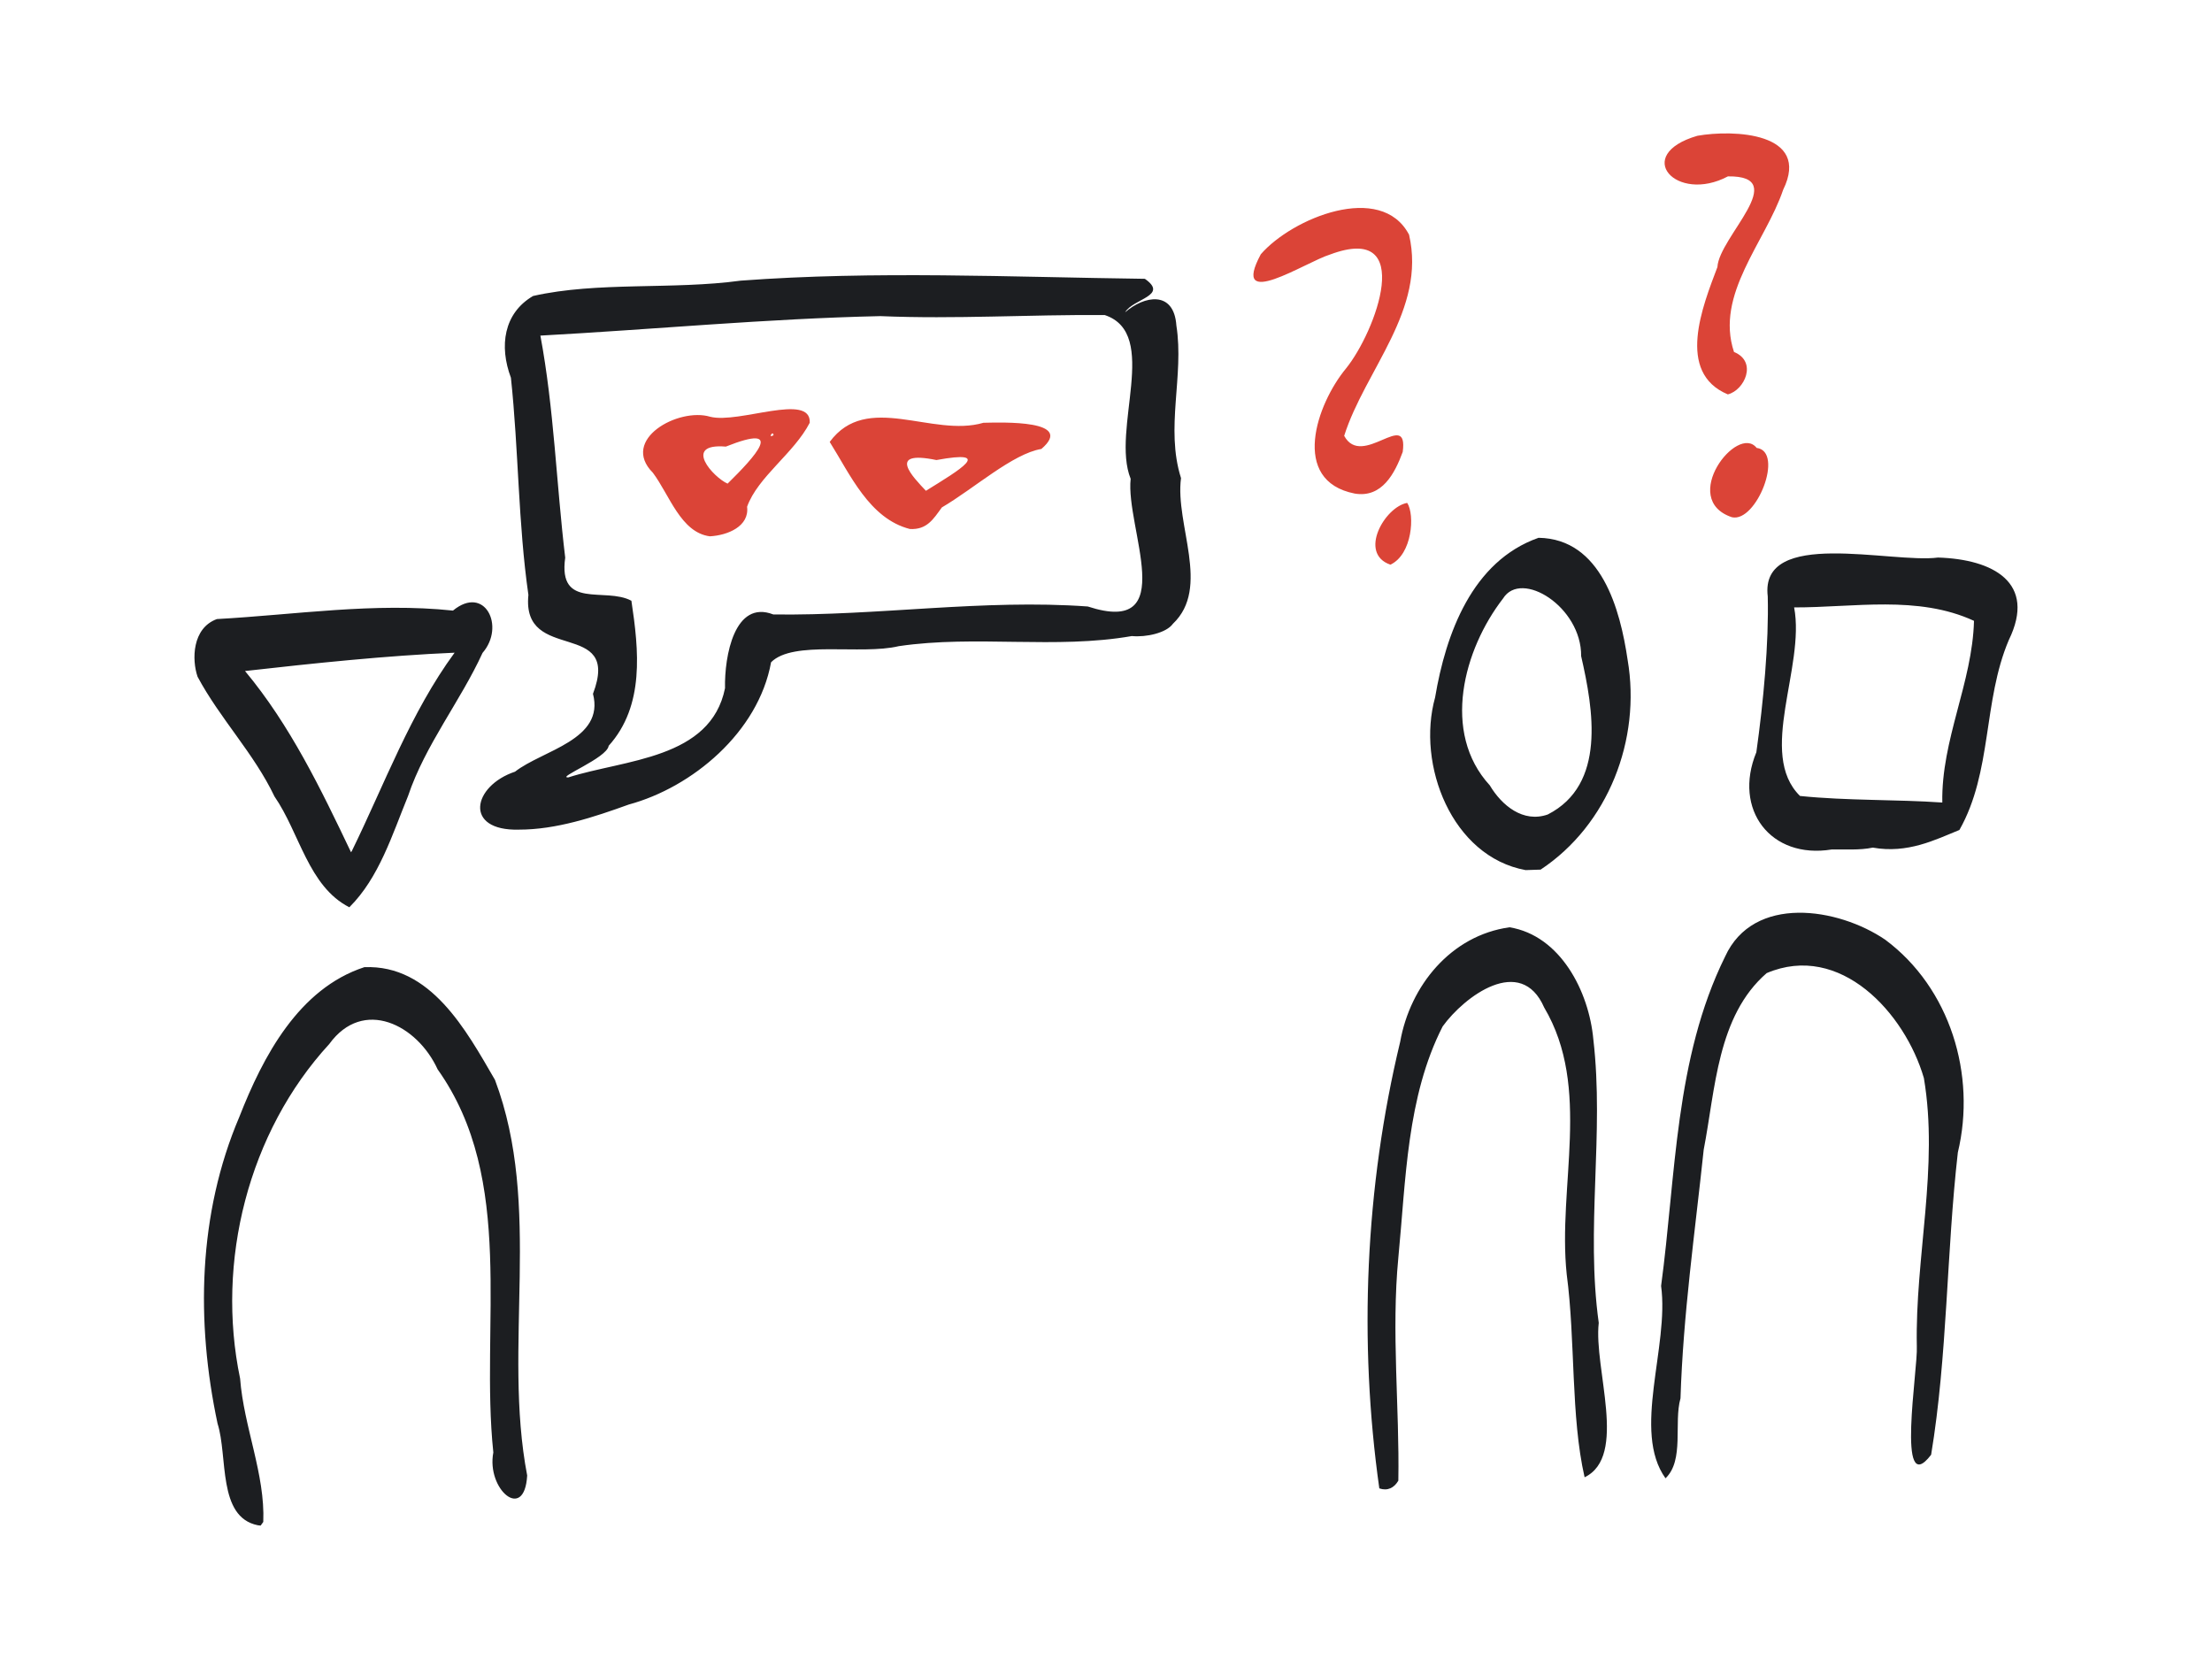 <?xml version="1.0" encoding="UTF-8" standalone="no"?>
<!-- Created with Inkscape (http://www.inkscape.org/) -->

<svg
   width="800"
   height="600"
   viewBox="0 0 211.667 158.75"
   version="1.1"
   id="svg8">
  <g
     id="layer1"
     transform="translate(0,-138.25)">
    <path
       style="fill:#1c1e21;stroke-width:1"
       d="m 24.663,284.201 c -3.871,-0.786 -2.841,-6.593 -3.843,-9.723 -2.078,-9.751 -1.869,-20.067 2.075,-29.334 2.271,-5.805 5.688,-12.293 11.969,-14.345 6.351,-0.257 9.736,6.025 12.499,10.782 4.571,12.129 0.717,25.49 3.083,37.858 -0.256,4.495 -3.92,1.312 -3.239,-2.204 -1.276,-12.145 2.207,-26.048 -5.33,-36.659 -1.947,-4.262 -7.121,-6.904 -10.371,-2.421 -7.748,8.43 -10.866,20.837 -8.53,32.011 0.35,4.614 2.406,9.161 2.217,13.718 l -0.252,0.35 -0.28,-0.033 z m 107.324,-3.528 c -1.984,-14.046 -1.357,-28.818 1.996,-42.73 0.95,-5.37 4.861,-10.185 10.465,-10.961 4.867,0.792 7.604,6.137 8.02,10.733 1.052,9.027 -0.741,18.089 0.517,27.119 -0.5,4.374 2.819,12.767 -1.353,14.777 -1.335,-5.833 -0.868,-13.055 -1.712,-19.417 -0.892,-8.437 2.412,-17.822 -2.157,-25.536 -2.232,-5.117 -7.649,-1.056 -9.714,1.809 -3.45,6.757 -3.517,14.714 -4.241,22.121 -0.684,7.105 0.121,14.371 -5.8e-4,21.347 -0.398,0.69 -1.033,1.011 -1.821,0.739 z m 27.386,-0.965 c -3.231,-4.512 0.369,-12.593 -0.422,-18.408 1.426,-10.562 1.304,-21.744 6.12,-31.506 2.715,-5.967 10.811,-4.701 15.334,-1.618 6.194,4.613 8.728,12.91 6.941,20.356 -1.093,9.596 -0.988,19.453 -2.556,28.924 -3.378,4.418 -1.25,-8.213 -1.369,-10.367 -0.175,-8.566 2.114,-17.176 0.676,-25.676 -1.805,-6.223 -8.013,-13.035 -15.045,-10.046 -4.739,4.114 -4.901,11.118 -6.024,16.892 -0.841,7.949 -1.968,15.781 -2.222,23.797 -0.661,2.342 0.384,5.918 -1.433,7.652 z M 33.427,225.067 c -3.928,-2.009 -4.754,-7.126 -7.16,-10.601 -1.968,-4.132 -5.214,-7.445 -7.361,-11.46 -0.561,-1.625 -0.526,-4.655 1.851,-5.518 7.521,-0.415 15.029,-1.608 22.587,-0.811 3.054,-2.513 5.032,1.523 2.831,4.049 -2.119,4.63 -5.482,8.796 -7.13,13.697 -1.5,3.662 -2.771,7.824 -5.618,10.644 z m 0.247,-5.395 c 3.129,-6.391 5.606,-13.211 9.827,-18.966 -6.508,0.278 -13.42,1.006 -20.054,1.754 4.336,5.205 7.269,11.319 10.145,17.344 l 0.083,-0.133 z m 112.318,1.839 c -7.067,-1.289 -10.461,-10.094 -8.666,-16.525 1.022,-6.087 3.542,-13.045 9.899,-15.274 6.008,0.093 7.814,6.86 8.523,11.682 1.307,7.629 -1.867,15.796 -8.326,20.07 l -1.43,0.046 z m 2.113,-5.322 c 5.605,-2.861 4.371,-10.027 3.195,-15.157 0.048,-4.712 -5.733,-8.312 -7.472,-5.514 -3.778,4.879 -5.916,12.82 -1.271,17.881 1.147,1.925 3.194,3.617 5.548,2.79 z m 27.175,3.347 c -5.853,0.957 -9.468,-3.832 -7.215,-9.302 0.679,-4.842 1.201,-10.433 1.091,-14.913 -0.792,-6.592 11.812,-3.133 16.299,-3.719 5.262,0.162 9.456,2.398 6.764,7.902 -2.487,5.859 -1.562,12.588 -4.722,18.165 -2.344,0.956 -4.96,2.28 -8.288,1.689 -1.292,0.269 -2.621,0.149 -3.929,0.178 z m 10.58,-4.491 c -0.112,-6.013 2.876,-11.451 3.032,-17.387 -5.373,-2.479 -11.51,-1.271 -17.211,-1.285 1.085,5.722 -3.547,13.986 0.56,18.042 4.473,0.463 9.291,0.325 13.62,0.63 z m -136.206,2.594 c -5.322,0.132 -4.439,-4.19 -0.37,-5.547 2.62,-2.053 8.61,-3.041 7.458,-7.451 2.758,-7.266 -6.863,-2.799 -6.179,-9.464 -0.986,-6.865 -0.934,-13.865 -1.673,-20.781 -1.136,-3.027 -0.697,-6.174 2.121,-7.823 6.152,-1.395 13.363,-0.577 19.872,-1.468 12.872,-0.955 25.807,-0.34 38.67,-0.175 2.326,1.628 -1.145,1.902 -1.888,3.205 1.798,-1.58 4.668,-2.144 4.904,1.265 0.76,4.835 -1.08,9.788 0.443,14.6 -0.589,4.452 2.875,10.481 -0.779,13.945 -0.623,0.869 -2.552,1.302 -3.929,1.17 -7.278,1.277 -14.923,-0.119 -22.297,0.966 -3.617,0.87 -10.108,-0.594 -12.222,1.542 -1.218,6.714 -7.569,11.977 -13.612,13.612 -3.321,1.201 -6.943,2.408 -10.519,2.403 z m 4.731,-5 c 5.397,-1.722 13.623,-1.74 14.992,-8.534 -0.064,-3.087 0.914,-8.501 4.623,-7.057 10.035,0.137 20.044,-1.485 30.088,-0.763 8.915,2.91 3.59,-7.57 4.105,-12.217 -1.904,-4.714 2.857,-13.892 -2.478,-15.67 -7.322,-0.056 -14.209,0.406 -21.479,0.102 -10.825,0.237 -21.886,1.289 -32.527,1.864 1.311,7.012 1.529,14.196 2.376,21.248 -0.705,5.027 3.829,2.774 6.333,4.125 0.712,4.721 1.282,10.043 -2.175,13.881 -0.148,1.167 -5.075,3.083 -3.857,3.021 z"
       id="path841" />
    <path
       id="path844"
       d="m 67.927,189.57 c -2.783,-0.358 -3.865,-3.965 -5.453,-6.083 -3.166,-3.179 2.452,-6.274 5.486,-5.357 2.744,0.698 9.664,-2.359 9.525,0.573 -1.506,2.924 -4.962,5.165 -5.996,8.037 0.235,1.875 -1.854,2.737 -3.562,2.83 z m 1.697,-5.041 c 2.626,-2.583 5.648,-5.86 -0.169,-3.543 -4.214,-0.348 -1.162,2.965 0.169,3.543 z m 4.394,-4.637 c -0.04,-0.517 -0.583,0.364 0,0 z m 13.049,8.979 c -3.883,-0.991 -5.731,-5.253 -7.672,-8.332 3.555,-4.839 9.801,-0.392 14.711,-1.833 1.829,-0.039 8.802,-0.28 5.543,2.505 -2.74,0.45 -6.451,3.797 -9.522,5.595 -0.822,1.127 -1.426,2.149 -3.06,2.065 z m 1.534,-3.657 c 3.265,-2.023 6.581,-3.966 1.006,-2.942 -4.826,-0.994 -2.236,1.636 -1.006,2.942 z m 44.446,7.07 c -3.102,-1.068 -0.534,-5.541 1.609,-5.911 0.739,1.114 0.497,4.931 -1.609,5.911 z m 32.679,-4.541 c -5.087,-1.706 0.521,-8.986 2.367,-6.633 2.669,0.33 -0.018,7.177 -2.367,6.633 z m -36.092,-2.263 c -6.223,-1.226 -3.632,-8.593 -0.838,-11.966 2.852,-3.525 6.744,-13.996 -1.508,-10.914 -2.345,0.716 -9.626,5.541 -6.642,-0.019 2.995,-3.459 11.512,-6.963 14.187,-1.874 1.671,7.198 -4.206,12.935 -6.208,19.247 1.723,3.18 6.165,-2.663 5.602,1.54 -0.755,2.05 -1.979,4.424 -4.593,3.986 z m 35.702,-9.491 c -4.985,-2.09 -2.41,-8.441 -0.996,-12.184 0.151,-2.882 7.132,-8.756 1.006,-8.678 -4.944,2.627 -9.184,-2.06 -2.923,-3.884 3.409,-0.605 10.914,-0.346 8.208,5.167 -1.699,5.009 -6.539,10.007 -4.704,15.52 2.267,0.925 1.01,3.662 -0.59,4.059 z"
       style="fill:#DB4437;fill-opacity:1;stroke-width:1" />
  </g>
</svg>
